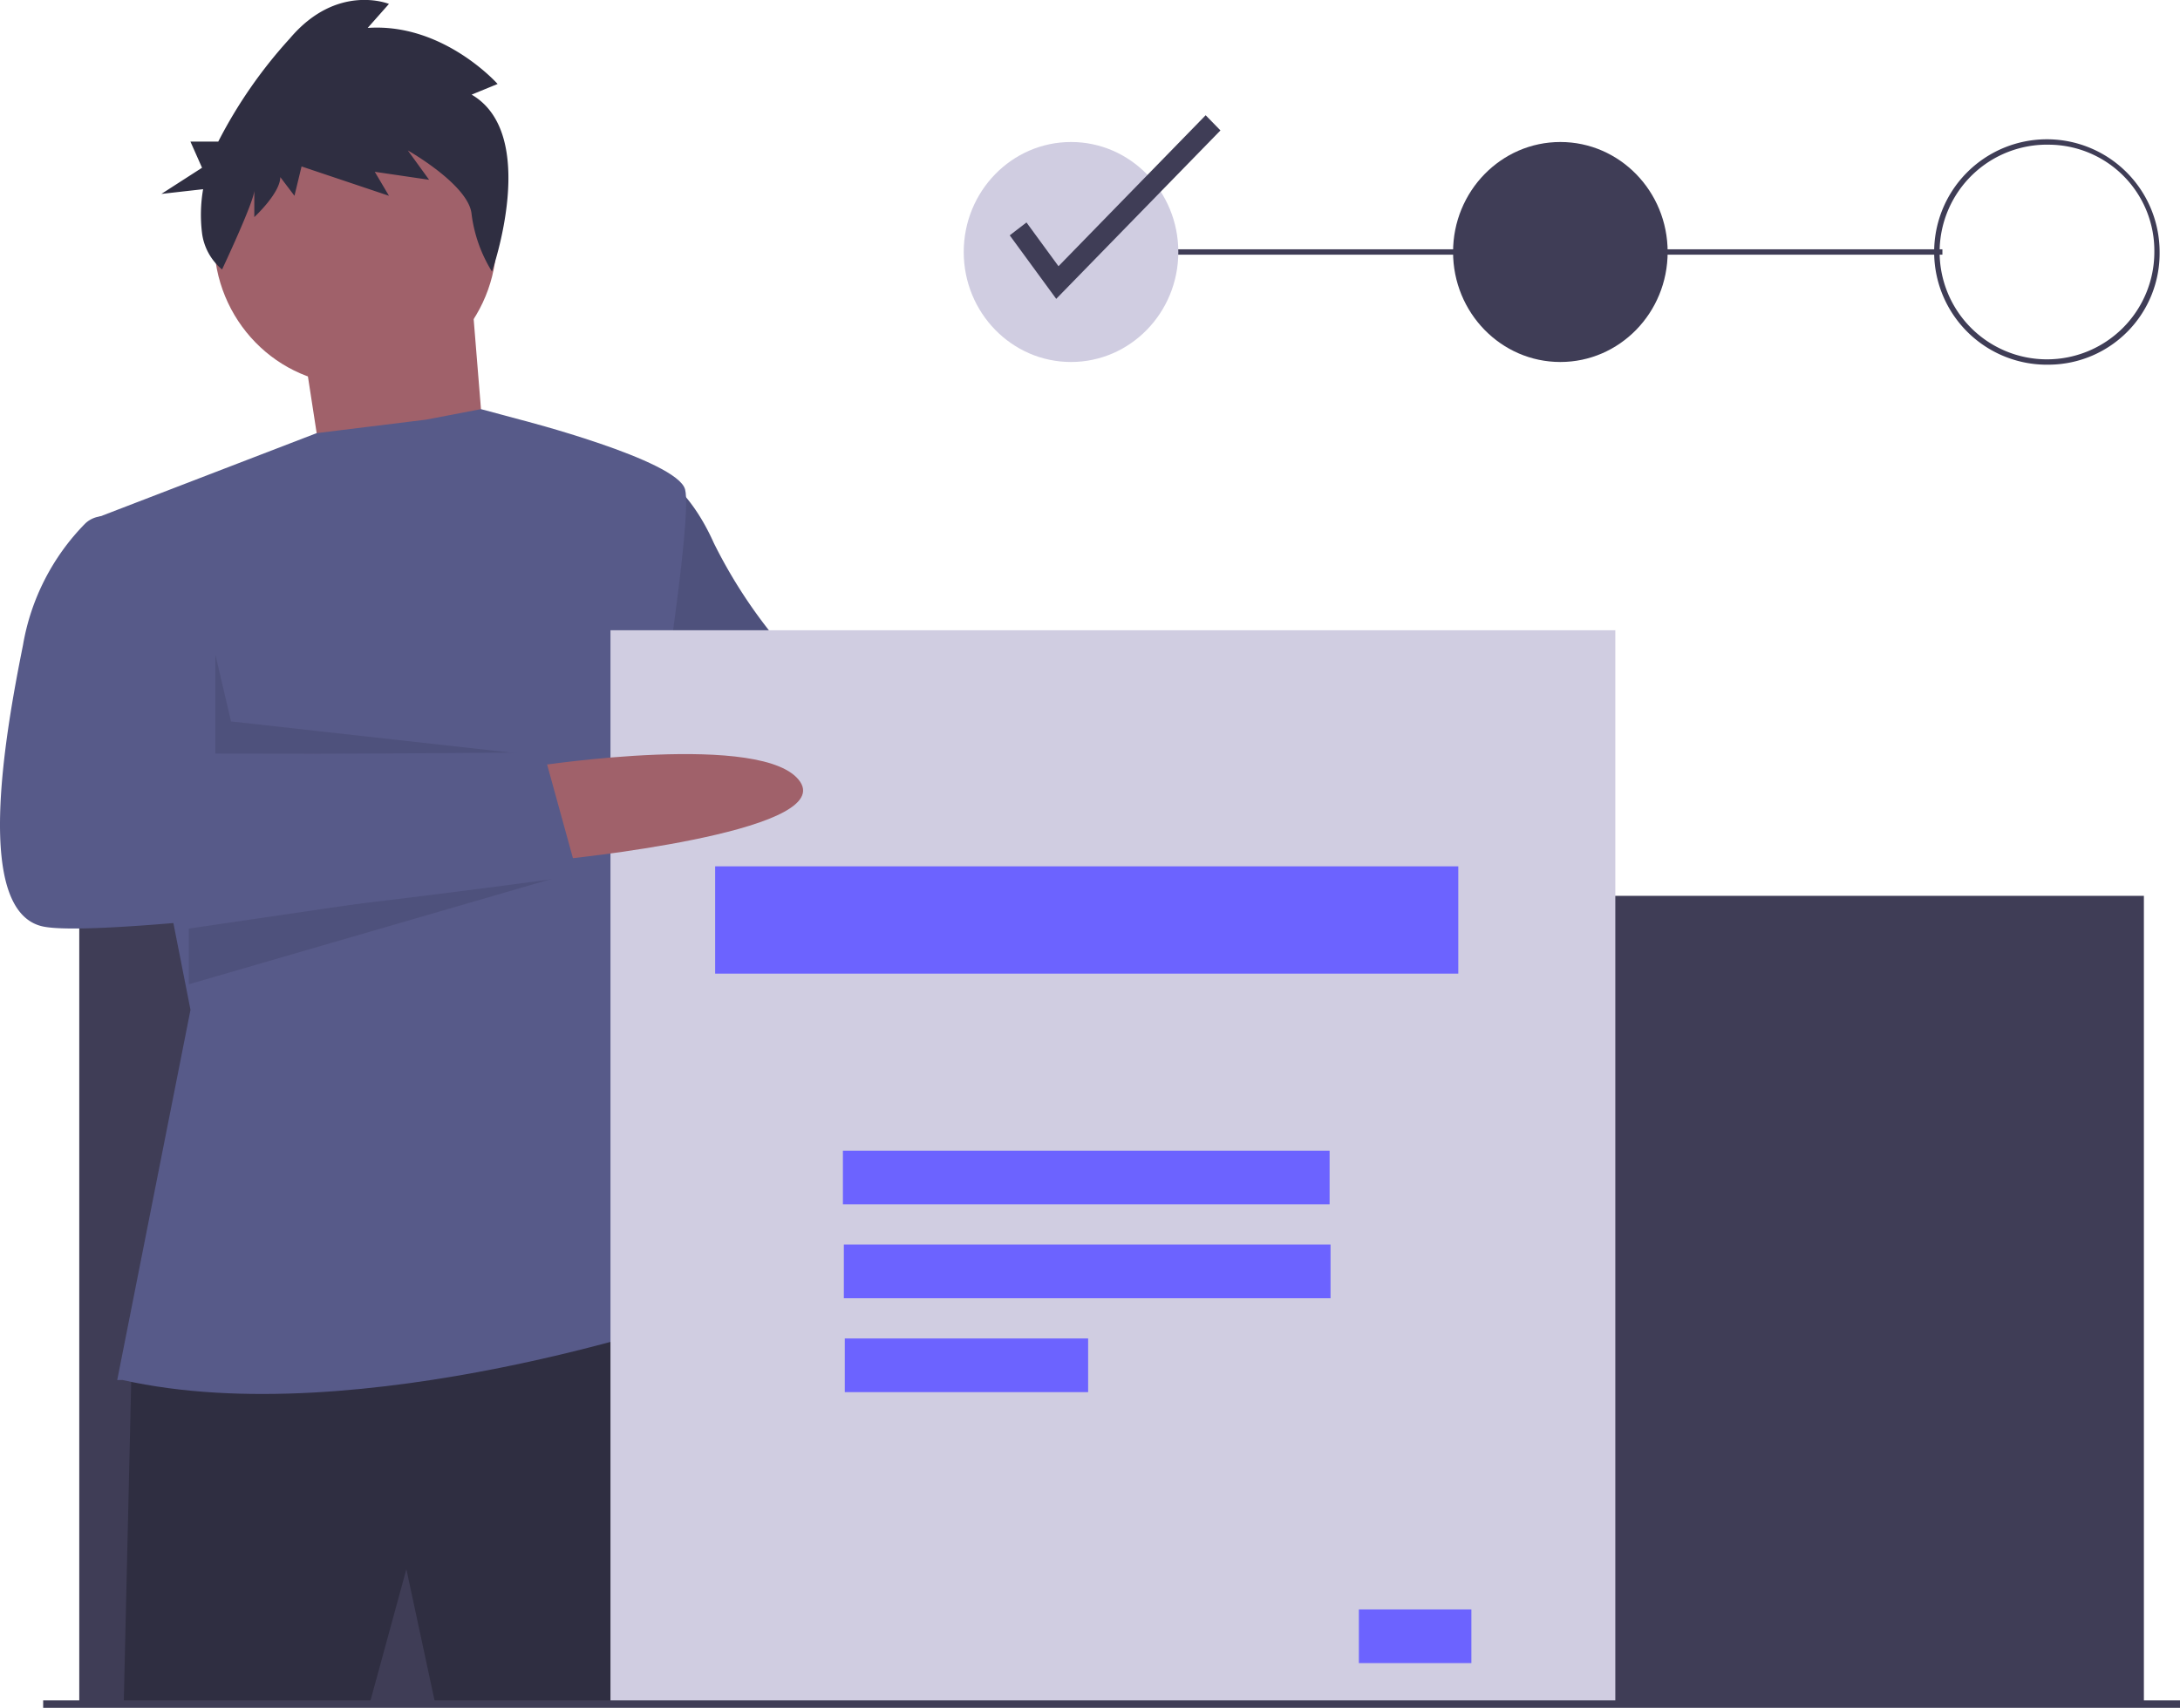 <svg id="Group_17" data-name="Group 17" xmlns="http://www.w3.org/2000/svg" width="175" height="137.116" viewBox="0 0 175 137.116">
  <path id="Path_133" data-name="Path 133" d="M465.538,398.128s17.435.862,18.485,7.108-20.376.646-20.376.646Z" transform="translate(-385.968 -340.743)" fill="#a0616a"/>
  <path id="Path_134" data-name="Path 134" d="M336.907,306.128s2.941.862,5.252,6.031a40.384,40.384,0,0,0,6.932,9.908l18.7,3.661-3.151,9.692-17.855-2.369-11.133-6.462Z" transform="translate(-284.856 -268.558)" fill="#575a89"/>
  <path id="Path_135" data-name="Path 135" d="M336.907,306.128s2.941.862,5.252,6.031a40.384,40.384,0,0,0,6.932,9.908l18.7,3.661-3.151,9.692-17.855-2.369-11.133-6.462Z" transform="translate(-284.856 -268.558)" opacity="0.1"/>
  <rect id="Rectangle_50" data-name="Rectangle 50" width="69.95" height="0.431" transform="translate(85.977 20.016)" fill="#3f3d56"/>
  <rect id="Rectangle_51" data-name="Rectangle 51" width="165.738" height="64.83" transform="translate(6.363 71.924)" fill="#3f3d56"/>
  <path id="Path_136" data-name="Path 136" d="M115.793,109.6l1.891,12.277,13.024.646-1.47-18.092Z" transform="translate(-91.469 -81.941)" fill="#a0616a"/>
  <path id="Path_137" data-name="Path 137" d="M141.777,625.692l-.63,27.138h19.746l2.941-10.769,2.311,10.769H186.73s.42-31.015-1.891-31.231S141.777,625.692,141.777,625.692Z" transform="translate(-131.213 -516.076)" fill="#2f2e41"/>
  <ellipse id="Ellipse_17" data-name="Ellipse 17" cx="11.343" cy="11.631" rx="11.343" ry="11.631" transform="translate(17.181 7.632)" fill="#a0616a"/>
  <path id="Path_138" data-name="Path 138" d="M131.538,362.158l5.882-29.723-7.772-39.415,17.9-6.887,8.778-1.082,4.413-.845,3.15.845s12.6,3.231,13.234,5.6S174.6,312.4,174.6,312.4l-2.941,15.938,6.512,28.646s-27.1,9.477-46.213,5.169Z" transform="translate(-122.128 -251.358)" fill="#575a89"/>
  <path id="Path_139" data-name="Path 139" d="M82.293,243.934V251.9l24.786.035-23.525-2.619Z" transform="translate(-65.007 -191.395)" opacity="0.1"/>
  <path id="Path_140" data-name="Path 140" d="M72.159,329.5l31.117-4.563-31.117,9.037Z" transform="translate(-57.001 -254.949)" opacity="0.1"/>
  <path id="Path_141" data-name="Path 141" d="M294.748,248.934l-3.336,12.325,5.647-11.919Z" transform="translate(-230.198 -195.318)" opacity="0.1"/>
  <path id="Path_142" data-name="Path 142" d="M180.433,139.292l2.086-.856s-4.361-4.923-10.43-4.5l1.707-1.927s-4.172-1.712-7.964,2.783a37.958,37.958,0,0,0-5.738,8.27H157.86l.932,2.1-3.263,2.1,3.349-.378a12.056,12.056,0,0,0-.091,3.491,4.547,4.547,0,0,0,1.613,2.955h0s2.587-5.49,2.587-6.347v2.141s2.086-1.927,2.086-3.211l1.138,1.5.569-2.355,7.016,2.355-1.138-1.927,4.361.642-1.707-2.355s4.93,2.783,5.12,5.137a11.473,11.473,0,0,0,1.633,4.586S185.933,142.5,180.433,139.292Z" transform="translate(-142.573 -131.694)" fill="#2f2e41"/>
  <rect id="Rectangle_52" data-name="Rectangle 52" width="80.664" height="86.369" transform="translate(49.006 50.601)" fill="#d0cde1"/>
  <rect id="Rectangle_53" data-name="Rectangle 53" width="59.657" height="8.615" transform="translate(57.408 69.555)" fill="#6c63ff"/>
  <rect id="Rectangle_54" data-name="Rectangle 54" width="39.07" height="4.308" transform="translate(67.664 92.385)" fill="#6c63ff"/>
  <rect id="Rectangle_55" data-name="Rectangle 55" width="39.07" height="4.308" transform="translate(67.739 99.924)" fill="#6c63ff"/>
  <rect id="Rectangle_56" data-name="Rectangle 56" width="19.535" height="4.308" transform="translate(67.815 107.462)" fill="#6c63ff"/>
  <rect id="Rectangle_57" data-name="Rectangle 57" width="9.033" height="4.308" transform="translate(109.083 129.216)" fill="#6c63ff"/>
  <path id="Path_143" data-name="Path 143" d="M299.647,413.723s18.275-2.8,21.006,1.292-19.326,6.246-19.326,6.246Z" transform="translate(-256.418 -352.245)" fill="#a0616a"/>
  <path id="Path_144" data-name="Path 144" d="M103.473,324.128h-1.316a2.117,2.117,0,0,0-1.461.583,18.309,18.309,0,0,0-4.995,9.755c-1.47,7.323-3.991,21.538,1.68,22.615s42.853-4.092,42.853-4.092l-2.731-9.908-26.888.215a27.3,27.3,0,0,0-.42-7.754C109.355,332.528,103.473,324.128,103.473,324.128Z" transform="translate(-93.854 -282.681)" fill="#575a89"/>
  <ellipse id="Ellipse_18" data-name="Ellipse 18" cx="8.613" cy="8.831" rx="8.613" ry="8.831" transform="translate(77.364 11.401)" fill="#d0cde1"/>
  <ellipse id="Ellipse_19" data-name="Ellipse 19" cx="8.613" cy="8.831" rx="8.613" ry="8.831" transform="translate(116.645 11.401)" fill="#3f3d56"/>
  <path id="Path_145" data-name="Path 145" d="M843.97,201.72a9.049,9.049,0,1,1,8.823-9.046A8.936,8.936,0,0,1,843.97,201.72Zm0-17.661a8.618,8.618,0,1,0,8.4,8.615,8.511,8.511,0,0,0-8.4-8.615Z" transform="translate(-679.43 -172.442)" fill="#3f3d56"/>
  <path id="Path_147" data-name="Path 147" d="M389.605,57.7l-3.732-5.1,1.344-1.034,2.57,3.513L401.6,42.959l1.188,1.218Z" transform="translate(-304.816 -33.706)" fill="#3f3d56"/>
  <rect id="Rectangle_58" data-name="Rectangle 58" width="171.535" height="0.599" transform="translate(3.465 136.517)" fill="#3f3d56"/>
</svg>
